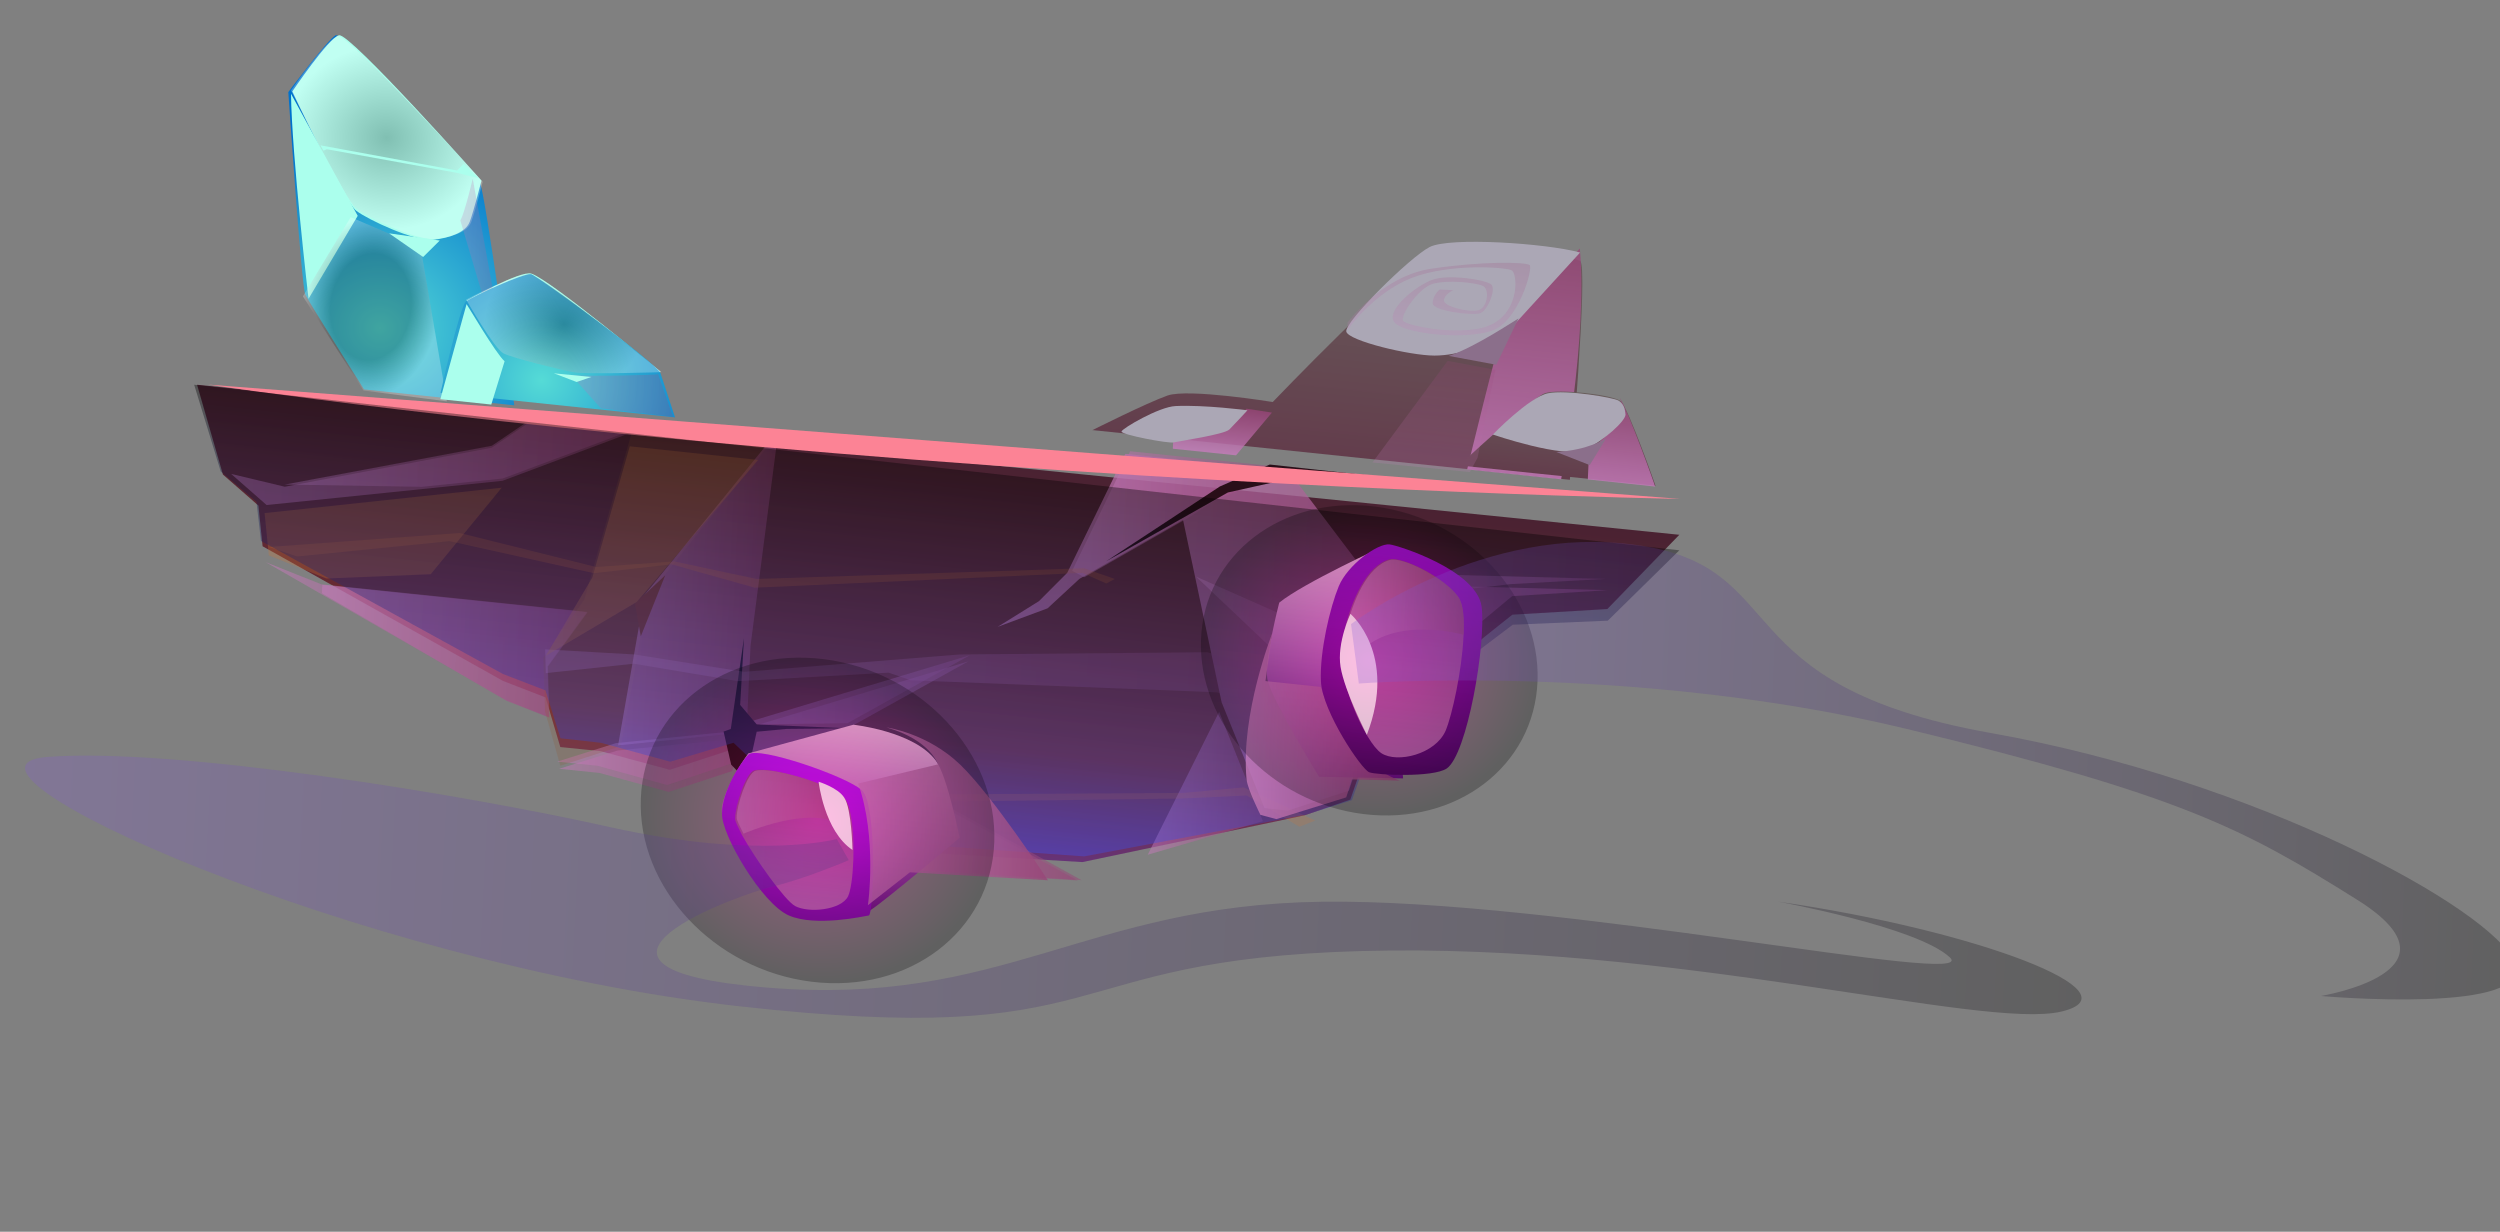 <svg width="615" height="303" viewBox="0 0 615 303" fill="none" xmlns="http://www.w3.org/2000/svg">
<rect x="0" y="0" width="615" height="303" fill="#808080" stroke="none"/>
<path fill-rule="evenodd" clip-rule="evenodd" d="M413.15 131.517L395.403 149.826L372.036 151.212L362.184 159.066L356.199 160.399L350.917 164.838L341.989 168.275L332.181 196.703L321.008 200.545L317.275 201.348L266.271 212.075L212.58 208.875L201.629 205.196L180.337 184.284L164.747 189.366L147.731 184.778L137.834 183.776L134.211 171.565L123.752 167.514L64.598 134.383L63.567 124.374L54.844 116.747L48.48 94.649L413.148 131.559L413.15 131.517Z" fill="url(#paint0_linear_380_851)"/>
<path opacity="0.5" fill-rule="evenodd" clip-rule="evenodd" d="M56.858 116.578L70.065 119.739L120.984 110.138L131.808 102.815L157.832 105.457L123.623 118.278L65.584 124.236L56.858 116.578Z" fill="url(#paint1_linear_380_851)"/>
<path opacity="0.5" fill-rule="evenodd" clip-rule="evenodd" d="M65.33 138.279L79.464 143.902L144.531 150.626L134.78 163.97L135.189 176.499L124.691 172.379L65.33 138.279Z" fill="url(#paint2_linear_380_851)"/>
<path opacity="0.5" fill-rule="evenodd" clip-rule="evenodd" d="M137.088 187.361L151.517 182.809L181.66 179.754L238.228 162.689L208.111 179.406L222.102 192.296L266.039 216.51L212.135 213.232L201.14 209.439L179.759 187.866L164.108 193.118L147.024 188.39L137.088 187.361Z" fill="url(#paint3_linear_380_851)"/>
<path opacity="0.7" fill-rule="evenodd" clip-rule="evenodd" d="M395.537 145.179L371.983 146.653L362.055 154.917L356.023 156.323L350.7 160.993L341.702 164.613L331.828 194.505L316.804 199.398L311.055 198.796L300.512 172.745L291.025 127.886L265.533 142.404L257.705 149.648L245.418 154.208L255.591 147.875L262.548 140.895L276.832 111.643L316.976 115.852L334.48 138.999L348.906 143.968L395.537 145.179Z" fill="url(#paint4_linear_380_851)"/>
<path opacity="0.5" fill-rule="evenodd" clip-rule="evenodd" d="M137.527 189.124L151.929 184.632L182.015 181.621L180.114 189.673L164.495 194.813L147.444 190.142L137.527 189.124Z" fill="url(#paint5_linear_380_851)"/>
<path opacity="0.5" fill-rule="evenodd" clip-rule="evenodd" d="M79.199 145.942L79.301 143.777L125.53 148.567L144.41 150.524L134.654 163.919L135.063 176.496L124.558 172.361L79.199 145.942Z" fill="url(#paint6_linear_380_851)"/>
<path opacity="0.5" fill-rule="evenodd" clip-rule="evenodd" d="M70.054 119.204L103.793 119.753L123.64 117.716L157.835 104.953L131.822 102.321L121 109.654L70.054 119.204Z" fill="url(#paint7_linear_380_851)"/>
<path opacity="0.5" fill-rule="evenodd" clip-rule="evenodd" d="M221.289 192.662L200.366 209.604L211.338 213.346L265.13 216.589L221.289 192.662Z" fill="url(#paint8_linear_380_851)"/>
<path opacity="0.5" fill-rule="evenodd" clip-rule="evenodd" d="M278.006 111.006L318.2 115.231L299.452 122.78L292.261 127.407L266.739 141.986L263.751 140.426L278.006 111.006Z" fill="url(#paint9_linear_380_851)"/>
<path opacity="0.5" fill-rule="evenodd" clip-rule="evenodd" d="M341.659 163.828L312.312 159.007L294.222 141.847L324.486 155.228L350.597 160.315L341.659 163.828Z" fill="url(#paint10_linear_380_851)"/>
<path opacity="0.5" fill-rule="evenodd" clip-rule="evenodd" d="M355.649 154.57L340.348 151.825L361.606 153.365L355.649 154.57Z" fill="url(#paint11_linear_380_851)"/>
<path opacity="0.5" fill-rule="evenodd" clip-rule="evenodd" d="M371.652 143.694L357.599 145.312L348.751 141.208L394.938 142.412L371.652 143.694Z" fill="url(#paint12_linear_380_851)"/>
<path opacity="0.5" fill-rule="evenodd" clip-rule="evenodd" d="M182.015 178.254L208.468 177.905L238.588 161.181L182.015 178.254Z" fill="url(#paint13_linear_380_851)"/>
<path opacity="0.2" fill-rule="evenodd" clip-rule="evenodd" d="M137.836 188.373L134.08 175.042L133.655 161.741L143.711 147.572L156.372 103.026L191.505 106.564L159.135 146.859L156.483 163.147L152.761 183.556L137.836 188.373Z" fill="#95552F"/>
<path opacity="0.5" fill-rule="evenodd" clip-rule="evenodd" d="M191.505 105.825L184.626 158.924L183.651 180.101L152.048 183.361L158.534 146.4L191.505 105.825Z" fill="url(#paint14_linear_380_851)"/>
<path opacity="0.3" fill-rule="evenodd" clip-rule="evenodd" d="M65.091 126.218L123.422 119.974L105.958 141.258L80.293 142.312L66.131 136.629L65.091 126.218Z" fill="#C57539"/>
<path fill-rule="evenodd" clip-rule="evenodd" d="M183.52 191.907L186.144 180.005L193.445 179.32L208.769 179.167L186.176 178.229L182.08 173.415L183.019 156.955L179.776 179.329L178.002 179.962L179.864 188.097L183.52 191.907Z" fill="#290E18"/>
<path fill-rule="evenodd" clip-rule="evenodd" d="M312.365 114.274L300.076 119.678L286.626 128.542L272.099 138.081L302.053 121.15L319.697 117.219L337.687 117.078L312.365 114.274Z" fill="#290E18"/>
<path opacity="0.2" fill-rule="evenodd" clip-rule="evenodd" d="M66.175 134.554L113.05 131.114L146.672 139.484L165.874 138.113L186.117 142.425L266.67 139.798L274.245 142.418L272.155 143.544L266.275 140.931L185.664 144.576L165.175 138.817L146.067 141L110.58 133.12L73.106 136.896L66.175 134.554Z" fill="#D9772F"/>
<path fill-rule="evenodd" clip-rule="evenodd" d="M163.65 141.517L157.635 156.545L156.215 148.472L163.65 141.517Z" fill="#77342D"/>
<path opacity="0.5" fill-rule="evenodd" clip-rule="evenodd" d="M299.91 175.108L282.341 210.268L310.672 202.002L299.91 175.108Z" fill="url(#paint15_linear_380_851)"/>
<path opacity="0.3" fill-rule="evenodd" clip-rule="evenodd" d="M134.111 159.747L156.057 160.997L183.024 165.268L236.005 160.999L297.033 160.452L339.32 173.354L336.81 179.633L299.324 170.303L224.063 167.349L218.603 165.468L181.531 167.567L155.886 163.267L134.264 165.59L134.111 159.747Z" fill="url(#paint16_linear_380_851)"/>
<path opacity="0.2" fill-rule="evenodd" clip-rule="evenodd" d="M323.557 201.852L305.928 193.697L291.193 195.054L228.429 195.427L207.301 210.372L211.308 211.651L231.559 197.202L290.462 196.441L306.682 195.692L319.65 203.379L323.557 201.852Z" fill="#D9772F"/>
<path fill-rule="evenodd" clip-rule="evenodd" d="M51.206 94.607L413.338 122.731C413.338 122.731 331.457 121.345 224.763 113.059C118.023 104.77 51.206 94.607 51.206 94.607Z" fill="#FC8395"/>
<path opacity="0.3" fill-rule="evenodd" clip-rule="evenodd" d="M134.299 161.292L156.625 148.087L186.517 113.143L154.924 109.791L145.72 142.057L134.299 161.292Z" fill="#C57539"/>
<g opacity="0.6">
<path opacity="0.6" fill-rule="evenodd" clip-rule="evenodd" d="M413.151 135.338L395.518 152.684L372.133 153.681L362.327 161.09L356.345 162.285L351.089 166.477L342.176 169.653L332.568 196.841L321.409 200.375L317.678 201.092L266.692 210.672L212.912 206.823L201.92 203.128L180.447 182.718L164.875 187.379L147.805 182.723L137.889 181.618L134.17 169.827L123.668 165.781L64.196 133.079L63.09 123.441L54.3 115.984L47.763 94.648L413.149 135.378L413.151 135.338Z" fill="url(#paint17_linear_380_851)"/>
</g>
<path fill-rule="evenodd" clip-rule="evenodd" d="M314.693 148.254C314.693 148.254 311.062 162.159 311.736 166.793C312.407 171.474 324.489 191.098 324.489 191.098L345.163 191.488L340.741 134.233C340.592 134.263 320.513 143.477 314.693 148.254Z" fill="url(#paint18_linear_380_851)"/>
<path opacity="0.8" fill-rule="evenodd" clip-rule="evenodd" d="M312.949 155.844C312.949 155.844 305.109 175.663 306.661 191.773C306.896 194.083 310.055 200.449 310.055 200.449L313.987 201.506L331.171 196.156L332.585 191.737L344.32 192.023C344.32 192.023 330.353 187.434 324.926 168.994L311.302 167.548L312.949 155.844Z" fill="url(#paint19_linear_380_851)"/>
<path fill-rule="evenodd" clip-rule="evenodd" d="M341.821 133.923C338.855 133.608 331.476 139.026 329.335 144.219C327.194 149.411 324.601 160.251 324.95 167.636C325.299 175.021 334.959 189.319 336.834 189.977C338.708 190.681 352.456 191.312 355.881 189.057C360.919 185.687 365.635 158.217 364.479 149.231C363.273 140.285 343.912 134.144 341.821 133.923Z" fill="url(#paint20_linear_380_851)"/>
<path opacity="0.8" fill-rule="evenodd" clip-rule="evenodd" d="M360.02 156.573C359.64 164.915 357.225 175.942 355.63 179.734C353.108 185.546 343.73 187.823 339.822 185.29C335.913 182.758 328.602 166.556 330.007 158.323C330.246 157.381 330.439 156.388 330.686 155.263C332.45 147.759 336.131 139.122 341.794 137.603C344.972 136.789 355.57 142.194 358.838 146.961C360.026 148.883 360.205 152.494 360.02 156.573Z" fill="url(#paint21_linear_380_851)"/>
<path opacity="0.8" fill-rule="evenodd" clip-rule="evenodd" d="M360.031 156.145C360.031 156.145 343.138 151.29 334.45 160.519L331.094 155.022C332.823 147.673 336.428 139.215 341.976 137.727C345.089 136.929 355.472 142.222 358.673 146.891C360.037 148.613 360.213 152.15 360.031 156.145Z" fill="url(#paint22_linear_380_851)"/>
<path fill-rule="evenodd" clip-rule="evenodd" d="M332.208 151.009C332.208 151.009 343.876 160.836 336.245 180.763C336.245 180.763 330.757 170.088 329.772 164.026C328.831 158.108 332.208 151.009 332.208 151.009Z" fill="white"/>
<path fill-rule="evenodd" clip-rule="evenodd" d="M209.936 178.283L184.089 185.335C184.089 185.335 179.175 191.896 177.704 197.829C176.041 203.742 187.645 220.259 192.306 223.459C196.775 226.683 211.046 225.757 214.21 223.837C217.374 221.917 236.073 206.08 236.073 206.08C236.073 206.08 233.017 190.828 230.252 187.153C224.91 179.868 209.936 178.283 209.936 178.283Z" fill="url(#paint23_linear_380_851)"/>
<path fill-rule="evenodd" clip-rule="evenodd" d="M184.131 185.617C186.454 183.452 208.217 190.948 212.027 194.401C215.834 197.9 214.944 225.019 213.726 225.209C212.508 225.398 200.684 228.057 194.089 225.219C187.493 222.426 177.388 205.289 177.622 200.126C177.678 194.626 181.953 187.798 184.131 185.617Z" fill="url(#paint24_linear_380_851)"/>
<path opacity="0.8" fill-rule="evenodd" clip-rule="evenodd" d="M208.608 220.515C206.904 223.892 198.921 224.686 195.563 222.871C193.059 221.465 185.905 211.448 182.543 205.436C181.611 203.559 180.808 202.014 180.837 201.379C180.776 198.454 183.431 190.116 185.542 189.519C189.369 188.466 203.52 192.704 207.204 195.877C208.043 196.604 208.659 197.992 209.117 199.637C210.616 206.135 209.937 217.92 208.608 220.515Z" fill="url(#paint25_linear_380_851)"/>
<path opacity="0.8" fill-rule="evenodd" clip-rule="evenodd" d="M209.061 199.484L207.034 203.046C199.44 197.808 182.912 205.088 182.912 205.088C181.993 203.259 181.202 201.755 181.23 201.136C181.17 198.288 183.789 190.169 185.869 189.588C189.642 188.563 203.593 192.692 207.224 195.783C208.008 196.398 208.617 197.705 209.061 199.484Z" fill="url(#paint26_linear_380_851)"/>
<path fill-rule="evenodd" clip-rule="evenodd" d="M201.375 192.299C201.375 192.299 202.742 204.437 209.716 209.095C209.716 209.095 209.493 198.877 207.693 196.242C206.181 193.776 201.375 192.299 201.375 192.299Z" fill="white"/>
<path opacity="0.8" fill-rule="evenodd" clip-rule="evenodd" d="M211.096 192.75L230.737 188.035C230.737 188.035 228.936 182.044 218.085 178.946C218.085 178.946 228.146 180.329 236.229 188.118C244.312 195.907 257.789 216.547 257.789 216.547L223.844 214.58L213.498 222.682C213.546 222.687 215.846 205.985 211.096 192.75Z" fill="url(#paint27_linear_380_851)"/>
<path fill-rule="evenodd" clip-rule="evenodd" d="M89.549 95.794C89.549 95.794 75.915 74.227 75.114 72.489C74.167 70.734 70.924 22.659 70.924 22.659C70.924 22.659 80.551 9.76 82.555 8.686C84.51 7.607 116.737 42.722 118.01 44.833C119.331 46.948 126.516 99.713 126.516 99.713L89.549 95.794Z" fill="url(#paint28_radial_380_851)"/>
<path fill-rule="evenodd" clip-rule="evenodd" d="M71.906 22.497C71.906 22.497 84.642 49.572 87.631 51.843C90.62 54.115 101.929 59.359 106.438 59.019C110.76 58.523 114.64 57.117 115.581 54.49C116.571 51.822 118.452 44.432 118.452 44.432C118.452 44.432 85.997 7.949 83.403 8.673C80.764 9.348 71.906 22.497 71.906 22.497Z" fill="#ABFFED"/>
<g opacity="0.5">
<path opacity="0.5" fill-rule="evenodd" clip-rule="evenodd" d="M71.603 22.222C71.603 22.222 84.705 49.084 87.741 51.377C90.776 53.67 102.23 59.053 106.773 58.812C111.127 58.412 115.026 57.11 115.949 54.548C116.922 51.947 118.747 44.724 118.747 44.724C118.747 44.724 85.671 8.215 83.062 8.874C80.408 9.483 71.603 22.222 71.603 22.222Z" fill="url(#paint29_radial_380_851)"/>
</g>
<path fill-rule="evenodd" clip-rule="evenodd" d="M114.8 73.958C114.8 73.958 121.52 86.222 123.846 87.432C126.174 88.598 138.097 91.425 141.123 91.917C144.149 92.408 162.535 91.469 162.535 91.469C162.535 91.469 135.568 68.915 130.735 67.312C128.061 66.417 114.8 73.958 114.8 73.958Z" fill="#ABFFED"/>
<path fill-rule="evenodd" clip-rule="evenodd" d="M87.997 53.096L75.897 73.506C75.897 73.506 71.784 38.289 71.585 23.06L87.997 53.096Z" fill="#ABFFED"/>
<g opacity="0.5">
<path opacity="0.5" fill-rule="evenodd" clip-rule="evenodd" d="M109.927 98.743L103.467 60.809L86.269 53.422L74.514 72.918L89.415 96.071L109.927 98.743Z" fill="url(#paint30_radial_380_851)"/>
</g>
<g opacity="0.5">
<path opacity="0.5" fill-rule="evenodd" clip-rule="evenodd" d="M113.236 54.213L125.947 97.035L116.29 43.978C116.29 43.978 114.249 52.658 113.236 54.213Z" fill="url(#paint31_linear_380_851)"/>
</g>
<path fill-rule="evenodd" clip-rule="evenodd" d="M95.718 57.404L108.181 59.171L104.094 63.218L95.718 57.404Z" fill="#ABFFED"/>
<path fill-rule="evenodd" clip-rule="evenodd" d="M78.823 35.753L112.443 41.946L114.039 40.319L117.718 43.836L112.412 42.523L80.421 36.716L79.554 37.059L78.823 35.753Z" fill="#ABFFED"/>
<path fill-rule="evenodd" clip-rule="evenodd" d="M166.073 102.725C166.073 102.725 163.227 94.064 162.474 91.773C161.578 89.467 132.275 67.813 130.621 67.463C128.92 67.107 116.245 72.903 114.661 74.153C113.076 75.403 108.375 96.636 108.375 96.636L166.075 102.681L166.073 102.725Z" fill="url(#paint32_radial_380_851)"/>
<g opacity="0.5">
<path opacity="0.5" fill-rule="evenodd" clip-rule="evenodd" d="M114.668 73.702C114.668 73.702 121.519 85.719 123.864 86.935C126.21 88.108 138.197 91.066 141.237 91.598C144.278 92.129 162.716 91.552 162.716 91.552C162.716 91.552 135.46 69.186 130.597 67.544C127.906 66.627 114.668 73.702 114.668 73.702Z" fill="url(#paint33_radial_380_851)"/>
</g>
<path fill-rule="evenodd" clip-rule="evenodd" d="M124.132 88.871L120.855 99.521L108.323 98.194L114.775 74.812C114.826 74.771 121.964 86.985 124.132 88.871Z" fill="#ABFFED"/>
<g opacity="0.5">
<path opacity="0.5" fill-rule="evenodd" clip-rule="evenodd" d="M140.513 92.291L147.82 100.46L165.576 102.537L161.891 92.06C161.74 92.252 145.937 92.631 140.513 92.291Z" fill="url(#paint34_linear_380_851)"/>
</g>
<path fill-rule="evenodd" clip-rule="evenodd" d="M136.245 91.835L145.454 92.738L141.85 93.972L136.245 91.835Z" fill="#ABFFED"/>
<path fill-rule="evenodd" clip-rule="evenodd" d="M268.681 105.841C268.681 105.841 282.039 99.124 287.218 97.296C292.395 95.513 313.091 98.894 313.091 98.894C313.091 98.894 344.815 65.822 351.763 62.821C358.71 59.819 386.556 63.025 388.693 64.168C390.836 65.18 386.187 118.031 386.187 118.031L268.683 105.797L268.681 105.841Z" fill="url(#paint35_linear_380_851)"/>
<path opacity="0.8" fill-rule="evenodd" clip-rule="evenodd" d="M388.631 61.133C388.631 61.133 370.538 80.354 369.565 82.058C368.591 83.763 360.917 115.477 360.917 115.477L384.034 117.91C384.092 117.73 390.685 82.475 388.631 61.133Z" fill="url(#paint36_linear_380_851)"/>
<path opacity="0.8" fill-rule="evenodd" clip-rule="evenodd" d="M306.648 100.536L302.182 105.393L288.592 108.682L288.513 110.389L304.067 112.012L312.893 101.496L306.648 100.536Z" fill="url(#paint37_linear_380_851)"/>
<path fill-rule="evenodd" clip-rule="evenodd" d="M407.259 119.512C407.259 119.512 400.544 100.301 398.715 98.713C396.933 97.131 383.117 95.522 379.966 96.766C376.673 97.996 358.966 114.496 358.966 114.496L407.259 119.512Z" fill="url(#paint38_linear_380_851)"/>
<path opacity="0.8" fill-rule="evenodd" clip-rule="evenodd" d="M398.463 97.91C398.463 97.91 399.726 101.156 399.475 102.41C399.215 103.847 390.919 110.973 390.919 110.973L390.603 117.94L407.151 119.696C407.208 119.519 400.426 100.727 398.463 97.91Z" fill="url(#paint39_linear_380_851)"/>
<path fill-rule="evenodd" clip-rule="evenodd" d="M370.468 82.074C365.901 84.909 358.819 87.48 352.857 87.475C346.752 87.454 331.751 83.853 331.188 81.585C330.625 79.318 346.821 63.255 351.705 60.763C356.59 58.27 380.13 59.806 388.704 62.117L370.468 82.074Z" fill="#ABA7B5"/>
<path fill-rule="evenodd" clip-rule="evenodd" d="M289.188 99.889C285.1 100.069 276.071 105.392 275.893 106.144C275.668 106.891 287.417 109.164 288.761 108.83C290.152 108.502 301.186 106.893 302.431 105.651C303.676 104.41 306.877 100.929 306.877 100.929C306.877 100.929 296.319 99.549 289.188 99.889Z" fill="#ABA7B5"/>
<path fill-rule="evenodd" clip-rule="evenodd" d="M367.234 106.896C367.234 106.896 384.946 112.943 389.813 110.647C394.68 108.351 399.805 103.586 399.878 102.017C399.762 100.429 399.339 99.29 398.183 98.557C397.027 97.823 385.268 95.811 380.797 96.748C376.135 97.707 367.234 106.896 367.234 106.896Z" fill="#ABA7B5"/>
<path opacity="0.2" fill-rule="evenodd" clip-rule="evenodd" d="M331.472 79.386C331.472 79.386 339.814 67.929 352.137 66.099C364.46 64.269 375.12 64.414 376.274 65.192C377.247 65.776 373.571 79.297 366.854 81.405C360.129 83.687 344.585 82.068 342.867 79.082C341.149 76.095 348.372 70.268 352.343 68.84C356.316 67.368 365.772 68.835 366.906 70.05C368.04 71.265 365.938 76.528 364.055 77.078C361.981 77.651 352.559 76.494 352.454 74.641C352.352 72.745 354.137 71.22 354.137 71.22L357.51 71.396C357.51 71.396 355.421 72.275 355.206 73.831C354.944 75.383 361.488 76.986 363.758 76.301C365.98 75.612 366.529 70.976 364.703 70.303C362.884 69.499 356.107 68.793 352.488 69.82C348.869 70.847 344.508 77.586 345.115 78.877C345.721 80.168 360.866 83.194 367.318 79.611C373.911 76.087 373.327 67.122 371.833 66.484C370.487 65.73 356.487 64.71 347.124 68.428C337.808 72.151 331.586 81.02 331.586 81.02L331.472 79.386Z" fill="url(#paint40_linear_380_851)"/>
<path fill-rule="evenodd" clip-rule="evenodd" d="M356.396 87.555L368.09 89.731L373.548 78.334C373.405 78.318 363.015 85.383 356.396 87.555Z" fill="#8B6F8B"/>
<path fill-rule="evenodd" clip-rule="evenodd" d="M382.86 111.196L391.07 114.41L395.096 107.864C395.096 107.864 390.714 110.733 382.86 111.196Z" fill="#8B6F8B"/>
<path opacity="0.2" fill-rule="evenodd" clip-rule="evenodd" d="M356.122 88.771L337.635 113.767L361.581 116.124L363.476 112.61L367.88 90.968L356.122 88.771Z" fill="url(#paint41_linear_380_851)"/>
<g opacity="0.5">
<path opacity="0.5" d="M199.66 241.504C223.671 244.463 243.786 229.08 244.593 207.184C245.401 185.243 226.593 165.106 202.582 162.147C178.571 159.187 158.456 174.57 157.65 196.467C156.795 218.357 175.649 238.544 199.66 241.504Z" fill="url(#paint42_radial_380_851)"/>
</g>
<g opacity="0.5">
<path opacity="0.5" d="M335.444 200.259C358.294 203.076 377.46 188.418 378.229 167.538C378.998 146.658 361.08 127.43 338.23 124.613C315.38 121.796 296.215 136.454 295.446 157.334C294.677 178.214 312.546 197.436 335.444 200.259Z" fill="url(#paint43_radial_380_851)"/>
</g>
<g opacity="0.5">
<path opacity="0.5" fill-rule="evenodd" clip-rule="evenodd" d="M205.856 206.396C205.856 206.396 186.765 211.644 150.214 203.504C113.617 195.322 43.14 183.848 11.749 186.198C-19.642 188.549 87.12 236.849 181.55 247.507C275.795 258.11 257.793 236.085 334.873 233.957C411.953 231.829 487.656 253.431 507.09 248.846C526.334 244.278 486.76 228.963 437.376 221.795C437.376 221.795 471.67 228.014 479.674 235.526C487.672 243.148 383.087 220.995 325.081 221.832C267.03 222.627 246.908 247.68 188.814 242.959C130.72 238.237 182.473 219.811 190.109 218.074C197.747 216.301 208.792 211.602 208.792 211.602L205.856 206.396Z" fill="url(#paint44_linear_380_851)"/>
</g>
<g opacity="0.5">
<path opacity="0.5" fill-rule="evenodd" clip-rule="evenodd" d="M332.352 153.53C332.352 153.53 365.104 128.473 403.152 134.144C441.248 139.82 423.423 168.481 489.562 180.293C555.516 191.96 612.712 223.463 618.589 236.638C624.466 249.812 570.926 245.011 570.926 245.011C570.926 245.011 607.983 238.974 579.89 221.361C551.797 203.749 536.72 195.712 469.058 179.311C401.439 163.038 334.27 168.15 334.27 168.15L332.352 153.53Z" fill="url(#paint45_linear_380_851)"/>
</g>
<defs>
<linearGradient id="paint0_linear_380_851" x1="226.098" y1="210.272" x2="235.886" y2="113.567" gradientUnits="userSpaceOnUse">
<stop stop-color="#65337C"/>
<stop offset="0.284" stop-color="#752E32"/>
<stop offset="1" stop-color="#4A2232"/>
</linearGradient>
<linearGradient id="paint1_linear_380_851" x1="57.189" y1="109.301" x2="157.556" y2="114.144" gradientUnits="userSpaceOnUse">
<stop stop-color="#C77CBD"/>
<stop offset="1" stop-color="#974577"/>
</linearGradient>
<linearGradient id="paint2_linear_380_851" x1="64.61" y1="153.726" x2="144.207" y2="157.469" gradientUnits="userSpaceOnUse">
<stop stop-color="#C77CBD"/>
<stop offset="1" stop-color="#974577"/>
</linearGradient>
<linearGradient id="paint3_linear_380_851" x1="137.484" y1="178.888" x2="267.515" y2="184.982" gradientUnits="userSpaceOnUse">
<stop stop-color="#C77CBD"/>
<stop offset="1" stop-color="#974577"/>
</linearGradient>
<linearGradient id="paint4_linear_380_851" x1="245.553" y1="150.116" x2="394.972" y2="156.998" gradientUnits="userSpaceOnUse">
<stop stop-color="#C77CBD"/>
<stop offset="1" stop-color="#974577"/>
</linearGradient>
<linearGradient id="paint5_linear_380_851" x1="137.742" y1="184.562" x2="181.85" y2="186.657" gradientUnits="userSpaceOnUse">
<stop stop-color="#C77CBD"/>
<stop offset="1" stop-color="#974577"/>
</linearGradient>
<linearGradient id="paint6_linear_380_851" x1="78.676" y1="157.207" x2="143.951" y2="160.265" gradientUnits="userSpaceOnUse">
<stop stop-color="#C77CBD"/>
<stop offset="1" stop-color="#974577"/>
</linearGradient>
<linearGradient id="paint7_linear_380_851" x1="70.62" y1="107.695" x2="157.676" y2="111.917" gradientUnits="userSpaceOnUse">
<stop stop-color="#C77CBD"/>
<stop offset="1" stop-color="#974577"/>
</linearGradient>
<linearGradient id="paint8_linear_380_851" x1="200.742" y1="201.402" x2="265.595" y2="204.487" gradientUnits="userSpaceOnUse">
<stop stop-color="#C77CBD"/>
<stop offset="1" stop-color="#974577"/>
</linearGradient>
<linearGradient id="paint9_linear_380_851" x1="264.365" y1="125.641" x2="317.577" y2="128.083" gradientUnits="userSpaceOnUse">
<stop stop-color="#C77CBD"/>
<stop offset="1" stop-color="#974577"/>
</linearGradient>
<linearGradient id="paint10_linear_380_851" x1="293.815" y1="150.394" x2="350.894" y2="153.132" gradientUnits="userSpaceOnUse">
<stop stop-color="#C77CBD"/>
<stop offset="1" stop-color="#974577"/>
</linearGradient>
<linearGradient id="paint11_linear_380_851" x1="340.273" y1="152.307" x2="361.615" y2="153.501" gradientUnits="userSpaceOnUse">
<stop stop-color="#C77CBD"/>
<stop offset="1" stop-color="#974577"/>
</linearGradient>
<linearGradient id="paint12_linear_380_851" x1="348.721" y1="141.197" x2="394.927" y2="143.599" gradientUnits="userSpaceOnUse">
<stop stop-color="#C77CBD"/>
<stop offset="1" stop-color="#974577"/>
</linearGradient>
<linearGradient id="paint13_linear_380_851" x1="182.562" y1="166.836" x2="238.134" y2="169.44" gradientUnits="userSpaceOnUse">
<stop stop-color="#C77CBD"/>
<stop offset="1" stop-color="#974577"/>
</linearGradient>
<linearGradient id="paint14_linear_380_851" x1="154.02" y1="142.727" x2="189.795" y2="144.373" gradientUnits="userSpaceOnUse">
<stop stop-color="#C77CBD"/>
<stop offset="1" stop-color="#974577"/>
</linearGradient>
<linearGradient id="paint15_linear_380_851" x1="283.085" y1="191.854" x2="311.02" y2="193.12" gradientUnits="userSpaceOnUse">
<stop stop-color="#C77CBD"/>
<stop offset="1" stop-color="#974577"/>
</linearGradient>
<linearGradient id="paint16_linear_380_851" x1="134.368" y1="155.447" x2="339.753" y2="166.638" gradientUnits="userSpaceOnUse">
<stop stop-color="#C77CBD"/>
<stop offset="1" stop-color="#974577"/>
</linearGradient>
<linearGradient id="paint17_linear_380_851" x1="226.457" y1="208.36" x2="236.789" y2="115.67" gradientUnits="userSpaceOnUse">
<stop stop-color="#3D56FF"/>
<stop offset="1"/>
</linearGradient>
<linearGradient id="paint18_linear_380_851" x1="327.813" y1="191.495" x2="333.945" y2="133.555" gradientUnits="userSpaceOnUse">
<stop stop-color="#610A83"/>
<stop offset="1" stop-color="#FFBFED"/>
</linearGradient>
<linearGradient id="paint19_linear_380_851" x1="306.745" y1="177.968" x2="345.017" y2="179.702" gradientUnits="userSpaceOnUse">
<stop stop-color="#C77CBD"/>
<stop offset="1" stop-color="#974577"/>
</linearGradient>
<linearGradient id="paint20_linear_380_851" x1="343.357" y1="190.796" x2="349.303" y2="134.711" gradientUnits="userSpaceOnUse">
<stop stop-color="#470760"/>
<stop offset="1" stop-color="#A210DA"/>
</linearGradient>
<linearGradient id="paint21_linear_380_851" x1="343.655" y1="186.429" x2="348.735" y2="138.462" gradientUnits="userSpaceOnUse">
<stop stop-color="#C77CBD"/>
<stop offset="1" stop-color="#974577"/>
</linearGradient>
<linearGradient id="paint22_linear_380_851" x1="331.458" y1="148.295" x2="360.357" y2="149.609" gradientUnits="userSpaceOnUse">
<stop stop-color="#C77CBD"/>
<stop offset="1" stop-color="#974577"/>
</linearGradient>
<linearGradient id="paint23_linear_380_851" x1="205.727" y1="225.992" x2="210.77" y2="178.335" gradientUnits="userSpaceOnUse">
<stop stop-color="#610A83"/>
<stop offset="1" stop-color="#FFBFED"/>
</linearGradient>
<linearGradient id="paint24_linear_380_851" x1="195.339" y1="226.06" x2="199.516" y2="186.688" gradientUnits="userSpaceOnUse">
<stop stop-color="#800DAD"/>
<stop offset="1" stop-color="#BD13FF"/>
</linearGradient>
<linearGradient id="paint25_linear_380_851" x1="194.583" y1="223.375" x2="198.065" y2="190.562" gradientUnits="userSpaceOnUse">
<stop stop-color="#C77CBD"/>
<stop offset="1" stop-color="#974577"/>
</linearGradient>
<linearGradient id="paint26_linear_380_851" x1="181.421" y1="196.879" x2="209.055" y2="198.149" gradientUnits="userSpaceOnUse">
<stop stop-color="#C77CBD"/>
<stop offset="1" stop-color="#974577"/>
</linearGradient>
<linearGradient id="paint27_linear_380_851" x1="210.76" y1="200.288" x2="258.429" y2="202.451" gradientUnits="userSpaceOnUse">
<stop stop-color="#C77CBD"/>
<stop offset="1" stop-color="#974577"/>
</linearGradient>
<radialGradient id="paint28_radial_380_851" cx="0" cy="0" r="1" gradientUnits="userSpaceOnUse" gradientTransform="translate(93.456 80.669) rotate(6.052) scale(52.5 48.98)">
<stop stop-color="#55DBD6"/>
<stop offset="1" stop-color="#0072CD"/>
</radialGradient>
<radialGradient id="paint29_radial_380_851" cx="0" cy="0" r="1" gradientUnits="userSpaceOnUse" gradientTransform="translate(95.101 33.898) rotate(7.039) scale(24.969 22.578)">
<stop/>
<stop offset="1" stop-color="white"/>
</radialGradient>
<radialGradient id="paint30_radial_380_851" cx="0" cy="0" r="1" gradientUnits="userSpaceOnUse" gradientTransform="translate(91.22 75.475) rotate(7.051) scale(16.936 22.511)">
<stop offset="0.584"/>
<stop offset="1" stop-color="white"/>
</radialGradient>
<linearGradient id="paint31_linear_380_851" x1="112.569" y1="69.502" x2="127.022" y2="70.09" gradientUnits="userSpaceOnUse">
<stop stop-color="#C77CBD"/>
<stop offset="1" stop-color="#974577"/>
</linearGradient>
<radialGradient id="paint32_radial_380_851" cx="0" cy="0" r="1" gradientUnits="userSpaceOnUse" gradientTransform="translate(133.219 93.538) rotate(5.981) scale(47.044 43.31)">
<stop stop-color="#55DBD6"/>
<stop offset="1" stop-color="#0072CD"/>
</radialGradient>
<radialGradient id="paint33_radial_380_851" cx="0" cy="0" r="1" gradientUnits="userSpaceOnUse" gradientTransform="translate(138.75 79.887) rotate(6.776) scale(19.518 17.2)">
<stop/>
<stop offset="1" stop-color="white"/>
</radialGradient>
<linearGradient id="paint34_linear_380_851" x1="140.346" y1="94.605" x2="165.808" y2="95.618" gradientUnits="userSpaceOnUse">
<stop stop-color="#C77CBD"/>
<stop offset="1" stop-color="#974577"/>
</linearGradient>
<linearGradient id="paint35_linear_380_851" x1="327.927" y1="111.948" x2="333.555" y2="57.893" gradientUnits="userSpaceOnUse">
<stop stop-color="#633D4C"/>
<stop offset="1" stop-color="#685C5B"/>
</linearGradient>
<linearGradient id="paint36_linear_380_851" x1="374" y1="116.722" x2="379.948" y2="60.206" gradientUnits="userSpaceOnUse">
<stop stop-color="#C77CBD"/>
<stop offset="1" stop-color="#974577"/>
</linearGradient>
<linearGradient id="paint37_linear_380_851" x1="300.419" y1="111.682" x2="301.631" y2="100.076" gradientUnits="userSpaceOnUse">
<stop stop-color="#C77CBD"/>
<stop offset="1" stop-color="#974577"/>
</linearGradient>
<linearGradient id="paint38_linear_380_851" x1="383.123" y1="117.076" x2="385.281" y2="96.292" gradientUnits="userSpaceOnUse">
<stop stop-color="#633D4C"/>
<stop offset="1" stop-color="#685C5B"/>
</linearGradient>
<linearGradient id="paint39_linear_380_851" x1="398.925" y1="118.715" x2="401.113" y2="98.094" gradientUnits="userSpaceOnUse">
<stop stop-color="#C77CBD"/>
<stop offset="1" stop-color="#974577"/>
</linearGradient>
<linearGradient id="paint40_linear_380_851" x1="353.427" y1="83.353" x2="355.573" y2="62.745" gradientUnits="userSpaceOnUse">
<stop stop-color="#C77CBD"/>
<stop offset="1" stop-color="#974577"/>
</linearGradient>
<linearGradient id="paint41_linear_380_851" x1="352.19" y1="115.202" x2="354.998" y2="88.709" gradientUnits="userSpaceOnUse">
<stop stop-color="#C77CBD"/>
<stop offset="1" stop-color="#974577"/>
</linearGradient>
<radialGradient id="paint42_radial_380_851" cx="0" cy="0" r="1" gradientUnits="userSpaceOnUse" gradientTransform="translate(201.107 201.806) rotate(7.027) scale(43.812 39.57)">
<stop stop-color="#FF0095"/>
<stop offset="1"/>
</radialGradient>
<radialGradient id="paint43_radial_380_851" cx="0" cy="0" r="1" gradientUnits="userSpaceOnUse" gradientTransform="translate(336.825 162.457) rotate(7.027) scale(41.67 37.637)">
<stop stop-color="#FF0095"/>
<stop offset="1"/>
</radialGradient>
<linearGradient id="paint44_linear_380_851" x1="5.294" y1="205.115" x2="512.761" y2="231.524" gradientUnits="userSpaceOnUse">
<stop stop-color="#8459D6"/>
<stop offset="1"/>
</linearGradient>
<linearGradient id="paint45_linear_380_851" x1="331.594" y1="171.798" x2="621.325" y2="183.735" gradientUnits="userSpaceOnUse">
<stop stop-color="#8459D6"/>
<stop offset="1"/>
</linearGradient>
</defs>
</svg>

